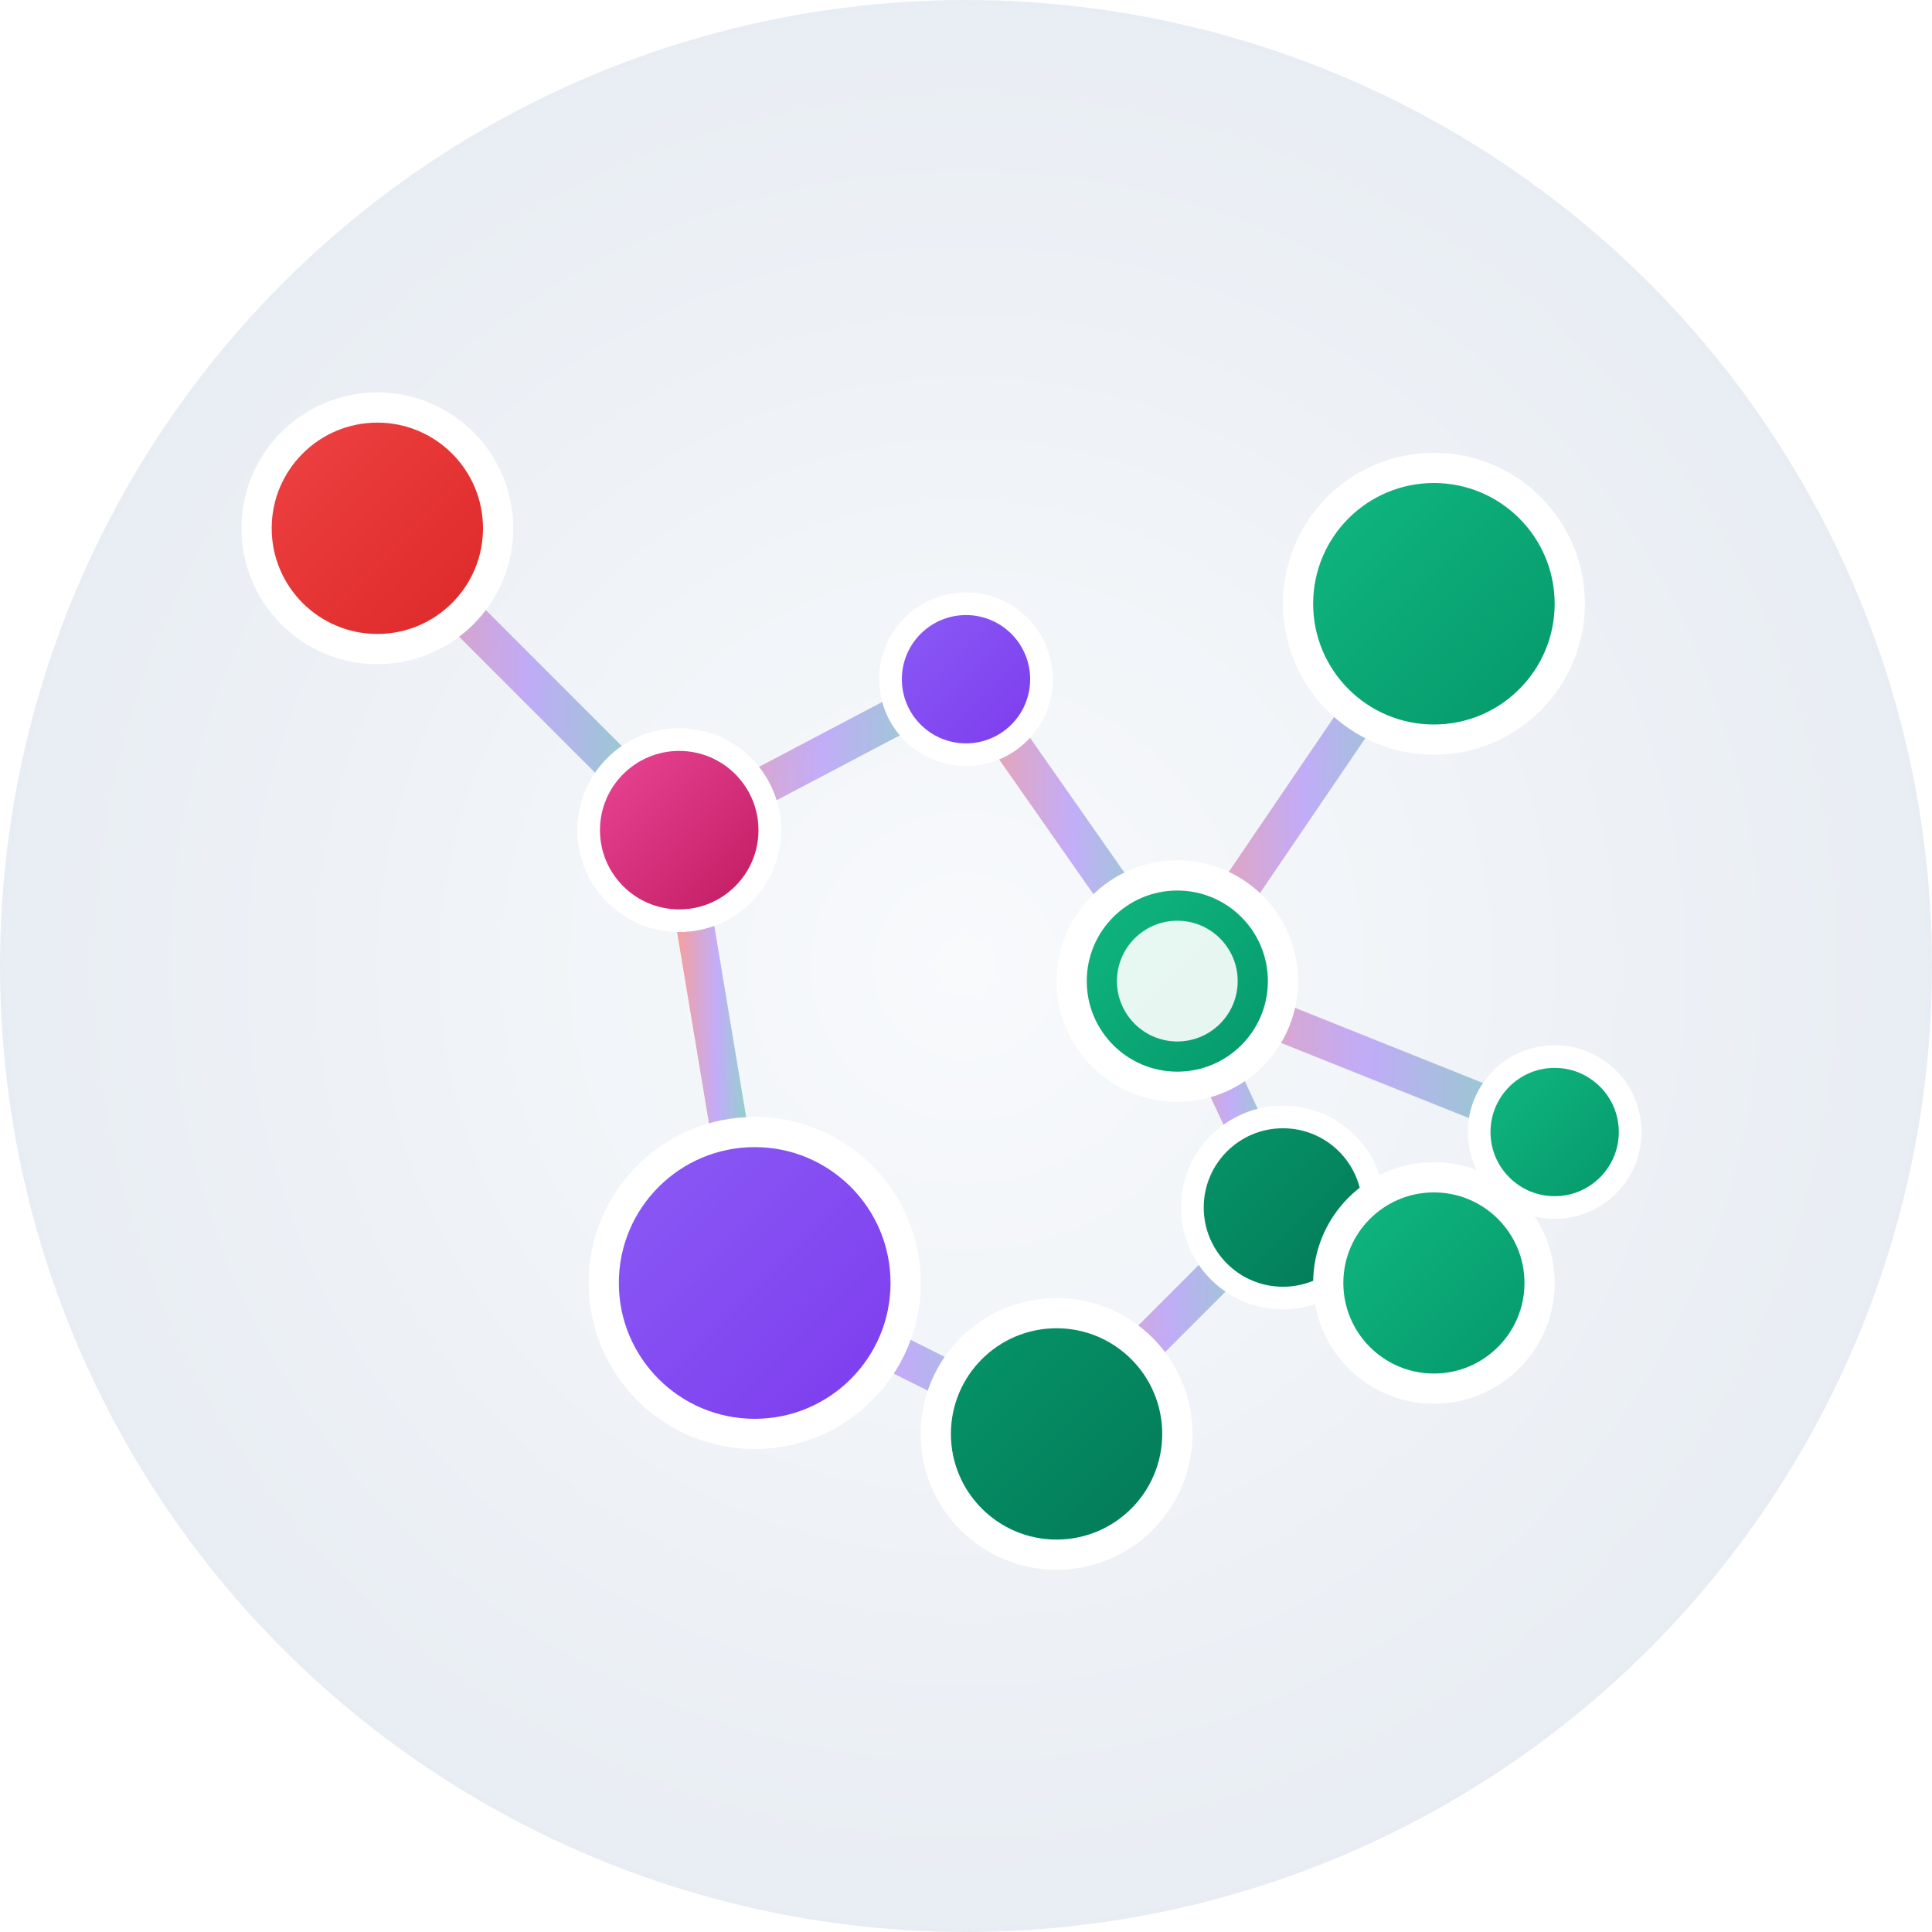 <?xml version="1.0" encoding="UTF-8"?>
<svg width="128" height="128" viewBox="0 0 128 128" xmlns="http://www.w3.org/2000/svg">
  <defs>
    <!-- Background gradient -->
    <radialGradient id="backgroundGradient" cx="50%" cy="50%" r="70%">
      <stop offset="0%" style="stop-color:#f8fafc;stop-opacity:1" />
      <stop offset="100%" style="stop-color:#e2e8f0;stop-opacity:1" />
    </radialGradient>
    
    <!-- Node gradients -->
    <linearGradient id="redGradient" x1="0%" y1="0%" x2="100%" y2="100%">
      <stop offset="0%" style="stop-color:#ef4444;stop-opacity:1" />
      <stop offset="100%" style="stop-color:#dc2626;stop-opacity:1" />
    </linearGradient>
    
    <linearGradient id="pinkGradient" x1="0%" y1="0%" x2="100%" y2="100%">
      <stop offset="0%" style="stop-color:#ec4899;stop-opacity:1" />
      <stop offset="100%" style="stop-color:#be185d;stop-opacity:1" />
    </linearGradient>
    
    <linearGradient id="purpleGradient" x1="0%" y1="0%" x2="100%" y2="100%">
      <stop offset="0%" style="stop-color:#8b5cf6;stop-opacity:1" />
      <stop offset="100%" style="stop-color:#7c3aed;stop-opacity:1" />
    </linearGradient>
    
    <linearGradient id="greenGradient" x1="0%" y1="0%" x2="100%" y2="100%">
      <stop offset="0%" style="stop-color:#10b981;stop-opacity:1" />
      <stop offset="100%" style="stop-color:#059669;stop-opacity:1" />
    </linearGradient>
    
    <linearGradient id="darkGreenGradient" x1="0%" y1="0%" x2="100%" y2="100%">
      <stop offset="0%" style="stop-color:#059669;stop-opacity:1" />
      <stop offset="100%" style="stop-color:#047857;stop-opacity:1" />
    </linearGradient>
    
    <!-- Connection line gradient -->
    <linearGradient id="connectionGradient" x1="0%" y1="0%" x2="100%" y2="0%">
      <stop offset="0%" style="stop-color:#ef4444;stop-opacity:0.6" />
      <stop offset="50%" style="stop-color:#8b5cf6;stop-opacity:0.6" />
      <stop offset="100%" style="stop-color:#10b981;stop-opacity:0.6" />
    </linearGradient>
    
    <!-- Shadow filter -->
    <filter id="shadow" x="-50%" y="-50%" width="200%" height="200%">
      <feDropShadow dx="1" dy="2" stdDeviation="3" flood-color="#000000" flood-opacity="0.15"/>
    </filter>
  </defs>
  
  <!-- Background -->
  <circle cx="64" cy="64" r="64" fill="url(#backgroundGradient)"/>
  
  <!-- Connection lines -->
  <g stroke-width="2.5" fill="none" opacity="0.8">
    <!-- Main network connections -->
    <line x1="25" y1="35" x2="45" y2="55" stroke="url(#connectionGradient)"/>
    <line x1="45" y1="55" x2="64" y2="45" stroke="url(#connectionGradient)"/>
    <line x1="45" y1="55" x2="50" y2="85" stroke="url(#connectionGradient)"/>
    <line x1="64" y1="45" x2="78" y2="65" stroke="url(#connectionGradient)"/>
    <line x1="78" y1="65" x2="95" y2="40" stroke="url(#connectionGradient)"/>
    <line x1="78" y1="65" x2="85" y2="80" stroke="url(#connectionGradient)"/>
    <line x1="78" y1="65" x2="103" y2="75" stroke="url(#connectionGradient)"/>
    <line x1="50" y1="85" x2="70" y2="95" stroke="url(#connectionGradient)"/>
    <line x1="85" y1="80" x2="95" y2="85" stroke="url(#connectionGradient)"/>
    <line x1="85" y1="80" x2="70" y2="95" stroke="url(#connectionGradient)"/>
  </g>
  
  <!-- Network nodes -->
  <g filter="url(#shadow)">
    <!-- Left side (red to pink) -->
    <circle cx="25" cy="35" r="8" fill="url(#redGradient)" stroke="white" stroke-width="2"/>
    <circle cx="45" cy="55" r="6" fill="url(#pinkGradient)" stroke="white" stroke-width="1.5"/>
    <circle cx="50" cy="85" r="10" fill="url(#purpleGradient)" stroke="white" stroke-width="2"/>
    
    <!-- Center transition -->
    <circle cx="64" cy="45" r="5" fill="url(#purpleGradient)" stroke="white" stroke-width="1.5"/>
    <circle cx="78" cy="65" r="7" fill="url(#greenGradient)" stroke="white" stroke-width="2"/>
    
    <!-- Right side (green) -->
    <circle cx="95" cy="40" r="9" fill="url(#greenGradient)" stroke="white" stroke-width="2"/>
    <circle cx="85" cy="80" r="6" fill="url(#darkGreenGradient)" stroke="white" stroke-width="1.5"/>
    <circle cx="103" cy="75" r="5" fill="url(#greenGradient)" stroke="white" stroke-width="1.5"/>
    <circle cx="70" cy="95" r="8" fill="url(#darkGreenGradient)" stroke="white" stroke-width="2"/>
    <circle cx="95" cy="85" r="7" fill="url(#greenGradient)" stroke="white" stroke-width="2"/>
  </g>
  
  <!-- Center highlight node (main API endpoint) -->
  <g filter="url(#shadow)">
    <circle cx="78" cy="65" r="4" fill="white" opacity="0.9"/>
  </g>
</svg> 